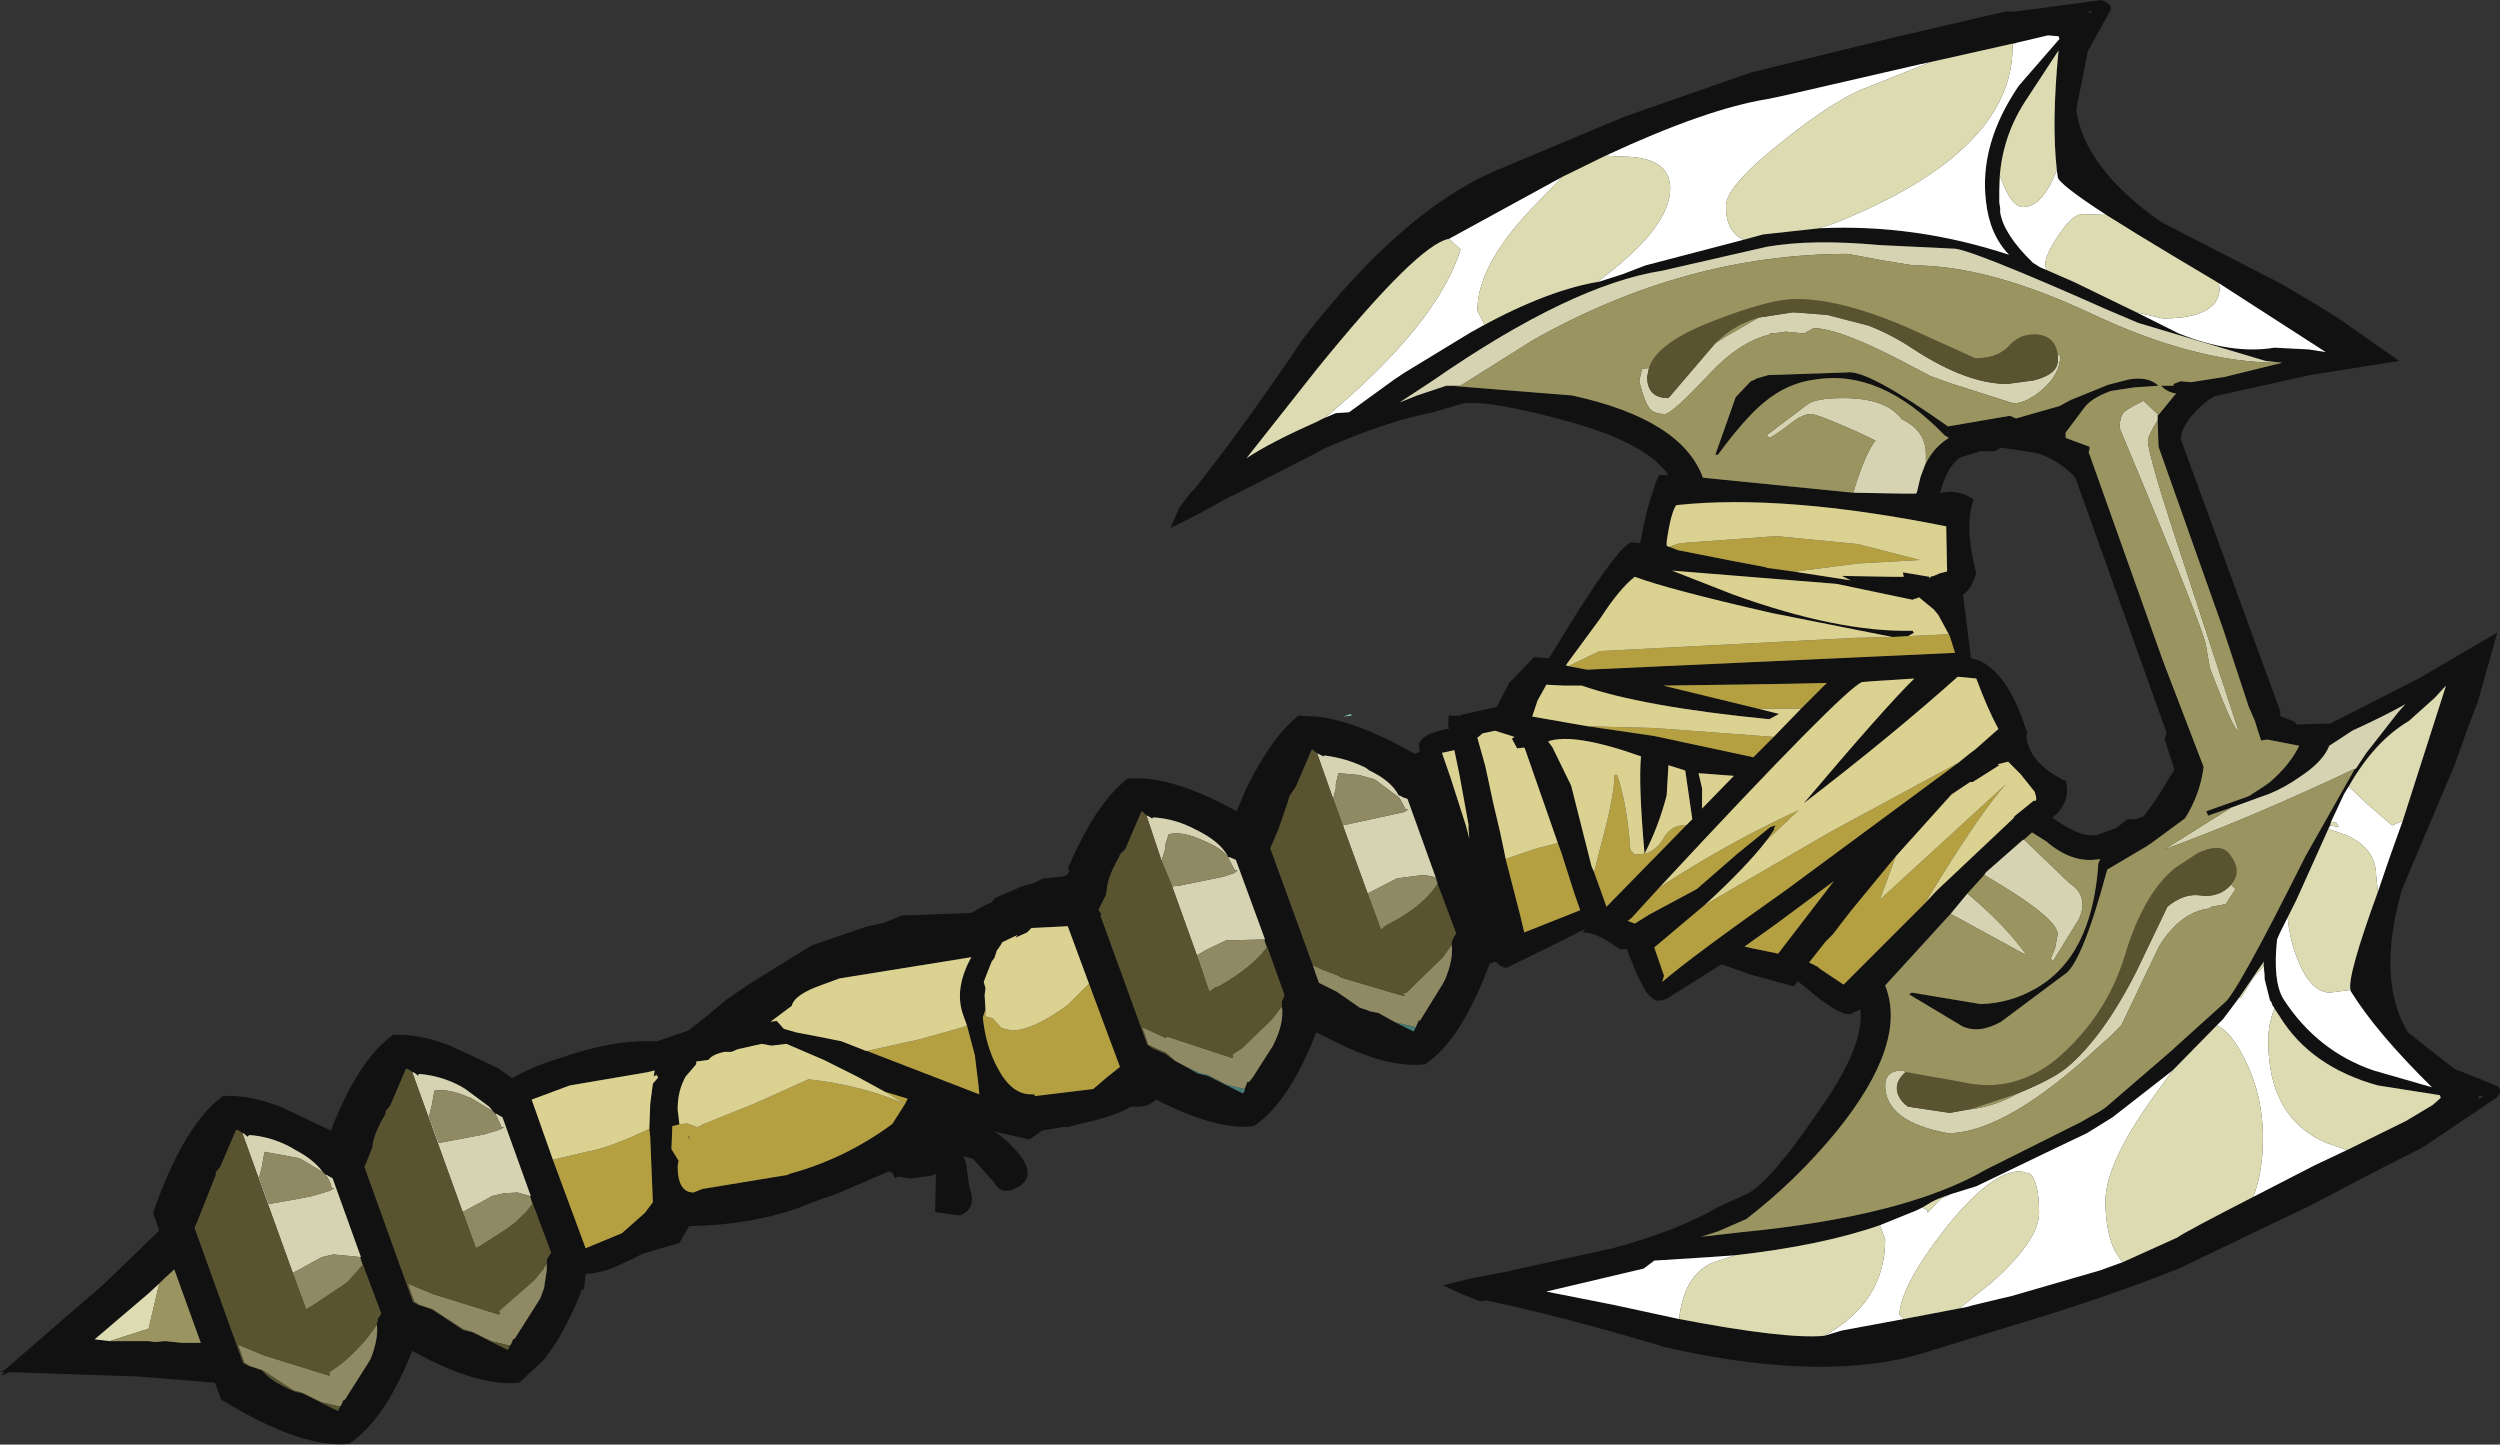 <?xml version="1.0" encoding="UTF-8" standalone="no"?>
<svg xmlns:ffdec="https://www.free-decompiler.com/flash" xmlns:xlink="http://www.w3.org/1999/xlink" ffdec:objectType="shape" height="81.65px" width="141.3px" xmlns="http://www.w3.org/2000/svg">
  <rect width="100%" height="100%" fill="#333333" stroke="none"/>
  <g transform="matrix(1.0, 0.0, 0.0, 1.0, 82.4, 50.55)">
    <path d="M-8.0 -32.35 Q-2.6 -39.05 2.6 -41.1 L9.4 -43.95 16.55 -46.45 24.5 -48.4 30.95 -49.9 31.5 -49.9 36.4 -50.55 36.75 -50.35 36.9 -50.2 36.9 -50.15 36.9 -50.0 35.6 -47.65 34.95 -44.35 Q35.4 -41.05 39.75 -38.0 L46.55 -34.5 48.15 -33.55 48.5 -33.35 49.85 -32.5 53.2 -30.15 48.15 -29.35 42.75 -28.15 42.35 -27.9 Q40.95 -26.75 40.85 -25.75 L46.5 -10.3 46.45 -10.1 47.3 -9.75 47.4 -9.6 48.85 -9.65 49.3 -9.65 54.3 -12.2 58.75 -14.8 57.65 -10.9 57.1 -9.45 56.95 -9.05 56.35 -7.35 53.35 -0.25 Q51.9 4.85 53.7 7.8 L56.3 9.85 58.8 10.85 58.9 11.0 58.9 11.25 58.7 11.5 54.6 14.25 54.15 14.5 Q52.8 15.15 48.25 17.55 L40.85 21.1 Q38.05 22.25 33.7 23.65 L26.7 25.8 Q21.0 27.7 11.75 25.6 5.9 23.85 1.6 22.95 L1.25 23.0 0.25 22.6 -0.85 22.1 0.75 21.7 2.9 21.3 3.05 21.25 8.75 20.0 Q12.45 19.0 14.75 17.65 L16.4 16.9 Q17.7 16.2 20.35 12.3 23.0 8.6 22.75 6.5 22.4 6.65 22.2 6.75 21.8 6.9 20.5 5.95 L19.2 4.9 19.1 5.05 19.0 5.2 16.6 4.55 14.9 3.95 11.8 5.9 11.5 6.0 11.2 6.0 11.1 5.95 10.85 5.75 Q10.45 5.45 9.55 3.1 L9.15 3.1 9.0 3.0 Q7.85 2.15 7.05 2.15 L7.2 1.95 5.2 2.95 2.75 4.15 Q2.45 4.15 2.15 3.8 L1.8 3.9 Q0.2 8.25 -1.85 9.6 -3.85 9.85 -6.8 8.4 L-8.0 7.8 Q-9.5 11.65 -11.4 13.0 L-11.55 13.1 Q-13.65 13.35 -17.05 11.6 -17.5 12.0 -18.05 12.0 L-18.45 12.0 -18.5 12.0 Q-18.85 12.25 -19.9 12.6 L-20.8 12.85 -20.85 12.85 -22.05 13.15 -22.35 13.15 -23.5 13.35 -24.2 13.85 -26.25 13.4 Q-25.95 13.55 -25.6 13.85 -23.25 15.95 -25.2 16.7 -25.9 16.9 -26.2 16.3 L-27.4 14.95 -27.95 14.8 -27.8 15.2 -27.6 16.6 Q-27.15 17.75 -28.15 18.15 L-29.55 17.95 -29.5 15.8 -29.75 15.9 -30.85 16.05 -31.05 16.05 -31.65 15.95 -31.8 16.05 -31.95 15.75 -32.15 15.65 -35.05 16.9 -36.2 17.3 -37.1 17.65 -37.2 17.7 Q-40.05 18.7 -43.45 18.75 L-44.0 19.7 -46.05 20.3 -46.75 20.65 -47.1 20.8 Q-48.2 21.4 -49.3 21.45 L-49.4 22.35 -49.5 22.3 Q-50.15 24.0 -50.95 25.3 L-51.65 26.3 -53.05 27.6 Q-55.4 27.85 -59.1 25.8 -59.75 27.45 -60.55 28.75 -61.55 30.3 -62.65 31.05 -65.35 31.35 -69.9 28.55 L-70.25 27.6 -74.6 27.25 -81.85 27.0 -82.3 27.2 -82.15 27.0 -82.4 27.0 -82.1 26.85 -76.5 22.0 -73.4 19.0 -73.75 18.0 Q-72.0 13.0 -69.8 11.4 -68.4 11.3 -66.55 12.0 L-63.8 13.3 -63.7 13.35 Q-62.15 9.35 -60.2 7.95 -58.8 7.85 -56.95 8.55 L-54.2 9.85 -53.45 10.4 Q-52.5 9.8 -50.75 9.25 L-50.3 9.1 Q-47.65 8.25 -45.75 8.3 L-45.25 8.3 -43.5 7.7 -42.6 7.0 -41.4 6.0 -41.35 5.95 -39.95 5.0 -36.55 2.9 -35.7 2.6 -33.35 1.8 -32.4 1.6 -31.45 1.2 -27.5 1.05 -26.7 0.6 -26.35 0.45 -26.15 0.2 -24.65 -0.45 -23.95 -0.65 -23.55 -0.85 -23.4 -0.9 -23.3 -0.9 -22.9 -0.95 -22.35 -1.0 Q-22.05 -1.1 -22.05 -1.15 L-21.95 -1.35 -22.05 -1.45 Q-20.45 -5.2 -18.65 -6.55 L-18.45 -6.55 Q-16.15 -6.7 -12.5 -4.7 L-12.0 -5.9 Q-10.55 -8.9 -9.0 -10.1 L-8.0 -10.05 Q-5.7 -9.8 -2.45 -7.95 L-2.15 -8.05 -2.2 -8.35 Q-2.2 -9.05 -0.6 -9.35 L-0.5 -9.35 -0.55 -9.55 Q-0.55 -10.3 -0.4 -10.1 L0.15 -10.1 0.2 -10.15 2.2 -10.6 2.9 -11.95 4.3 -13.4 5.15 -13.35 6.85 -16.1 Q9.15 -19.7 9.8 -19.9 L10.3 -19.85 10.65 -21.55 Q11.25 -23.65 11.4 -23.7 L11.9 -23.7 Q10.65 -25.5 6.35 -26.7 1.8 -27.95 0.3 -27.75 L-1.4 -27.25 Q-4.0 -26.75 -7.55 -25.2 L-8.0 -24.95 -12.7 -22.55 -12.85 -22.5 -14.75 -21.45 -16.25 -20.7 -15.75 -21.85 -15.15 -22.65 -14.9 -22.9 Q-12.15 -26.35 -8.75 -31.4 L-8.0 -32.35 -8.0 -29.65 -8.0 -32.35 M-0.5 -37.05 Q-2.25 -36.75 -8.0 -29.65 L-9.5 -27.75 -11.95 -24.65 Q-10.6 -25.55 -8.0 -26.7 -7.65 -26.9 -7.25 -27.05 L-6.9 -27.2 -6.15 -27.25 -3.6 -29.1 -3.0 -29.5 0.7 -31.75 Q4.75 -34.05 7.8 -34.6 L7.85 -34.6 8.05 -34.65 9.3 -35.05 10.6 -35.55 16.15 -37.0 17.25 -37.3 20.45 -37.65 Q25.85 -37.9 31.15 -36.15 30.05 -37.3 29.85 -39.15 29.45 -42.4 31.7 -45.7 L34.0 -48.35 33.95 -48.5 33.35 -48.55 31.65 -48.15 26.75 -47.05 26.05 -46.9 18.45 -45.15 17.5 -44.95 Q14.05 -44.4 8.35 -41.75 L6.0 -40.6 5.9 -40.55 -0.5 -37.05 M-8.0 -24.95 L-8.0 -26.7 -8.0 -24.95 M35.6 -49.9 L35.7 -49.8 35.9 -49.9 35.6 -49.9 M33.85 -40.95 Q33.55 -43.65 33.95 -47.7 L32.05 -44.8 Q30.6 -42.55 30.6 -39.85 L30.6 -39.1 30.65 -38.8 30.65 -38.55 Q30.85 -37.3 32.5 -35.7 L32.9 -35.45 33.25 -35.3 34.85 -34.6 38.35 -32.9 40.75 -31.7 Q43.75 -30.5 46.15 -30.9 L48.1 -30.8 49.05 -30.65 43.0 -34.55 40.4 -36.1 Q38.15 -37.45 36.65 -38.4 33.95 -40.15 33.9 -40.55 L33.85 -40.95 M-0.45 -28.75 L6.45 -28.2 Q12.65 -26.85 13.85 -23.55 L22.35 -22.7 22.45 -22.7 25.2 -22.65 25.9 -22.65 25.95 -22.75 26.15 -23.6 Q26.6 -25.1 27.75 -25.8 L27.5 -25.95 Q23.9 -29.7 20.2 -29.1 18.6 -28.9 17.3 -27.8 16.25 -26.95 14.7 -24.85 L14.55 -24.85 15.7 -28.1 16.55 -29.0 16.8 -29.1 16.85 -29.15 17.55 -29.35 22.0 -29.5 Q23.1 -29.7 27.7 -26.45 L31.2 -27.05 31.55 -26.9 34.0 -27.6 34.65 -27.95 36.75 -28.8 37.9 -29.1 Q39.0 -29.3 39.6 -28.75 L38.2 -28.65 36.9 -28.45 Q35.8 -28.05 35.4 -27.5 L34.35 -26.1 34.35 -25.8 35.7 -25.3 35.7 -25.15 35.65 -25.0 39.85 -13.2 42.15 -7.2 Q41.95 -5.65 41.1 -4.3 L39.2 -2.9 38.9 -2.7 36.7 -1.4 Q35.25 4.0 34.25 4.55 L30.7 7.2 Q29.45 7.9 28.5 7.45 L25.5 5.65 25.65 5.55 29.55 6.2 Q31.2 6.15 32.6 5.35 35.85 3.55 36.2 -1.75 L36.3 -2.0 Q34.75 -1.7 33.25 -3.0 L32.45 -3.5 32.0 -3.1 31.9 -3.05 29.85 -1.25 29.75 -1.1 28.8 -0.05 27.85 1.1 24.15 5.15 Q25.45 8.4 21.4 13.4 19.1 16.2 16.3 18.35 L14.7 19.05 13.75 19.35 15.95 19.1 Q25.3 18.2 29.85 15.55 L35.25 12.85 35.5 12.7 36.3 12.25 36.6 12.05 40.2 8.95 43.3 6.15 Q43.95 5.75 47.9 -2.15 L50.7 -7.1 50.75 -7.1 51.35 -8.0 53.15 -10.3 53.55 -10.75 Q52.5 -10.15 50.55 -9.25 L49.25 -8.4 Q48.9 -7.5 47.6 -6.65 46.75 -6.05 45.9 -5.7 L43.7 -4.9 42.4 -4.45 42.3 -4.7 44.7 -5.55 45.55 -6.1 45.9 -6.35 Q47.05 -7.35 47.55 -8.4 L45.75 -8.75 45.4 -8.7 45.2 -9.3 45.05 -9.8 44.7 -10.6 43.25 -15.0 39.6 -25.3 39.55 -26.8 39.55 -27.05 39.55 -27.1 39.6 -27.1 40.5 -28.2 40.6 -28.3 Q40.05 -28.4 39.75 -28.75 L40.45 -28.75 40.45 -28.85 40.85 -29.0 41.45 -28.95 43.35 -29.25 46.6 -30.05 45.65 -30.15 38.45 -32.3 38.1 -32.45 36.8 -33.0 Q28.7 -36.6 27.95 -36.5 L23.8 -36.7 Q20.0 -37.05 17.45 -36.6 L11.55 -35.25 Q6.4 -34.45 -1.4 -29.05 L-3.3 -27.8 -2.3 -28.2 -0.65 -28.75 -0.45 -28.75 M30.35 -25.05 L29.55 -25.05 28.4 -24.7 Q27.65 -24.2 27.25 -22.7 L27.85 -22.75 Q28.7 -22.7 29.15 -22.3 28.6 -20.8 29.3 -18.15 29.0 -17.2 28.55 -16.95 L29.0 -13.35 29.5 -13.2 Q31.1 -12.45 32.1 -9.35 L32.2 -9.15 Q32.05 -8.9 32.25 -8.4 32.65 -7.25 34.25 -6.45 L34.35 -6.45 Q34.65 -5.4 33.85 -4.55 L33.6 -4.35 Q35.1 -3.2 36.1 -3.35 L37.2 -3.75 37.85 -4.25 38.35 -4.25 38.75 -4.4 39.45 -5.35 40.5 -7.05 39.95 -8.75 40.05 -9.15 34.9 -23.55 Q34.0 -24.55 32.7 -24.95 L30.7 -25.25 30.35 -25.05 M18.95 -18.25 L22.2 -17.75 21.7 -18.0 24.5 -17.95 25.2 -17.95 25.15 -18.2 26.65 -17.95 26.65 -17.85 26.7 -17.9 26.7 -17.95 26.9 -18.0 27.25 -18.15 27.65 -18.25 27.6 -20.8 Q18.4 -22.65 12.35 -22.0 12.05 -21.65 11.8 -19.95 L11.8 -19.7 12.45 -19.45 15.5 -18.85 17.35 -18.5 17.5 -18.45 18.95 -18.25 M27.8 -14.6 L27.15 -15.8 26.9 -16.1 26.05 -16.8 26.0 -16.75 25.8 -16.7 25.7 -16.65 21.4 -17.55 12.1 -18.3 15.55 -16.95 Q21.5 -14.8 25.7 -14.9 L25.75 -14.8 25.8 -14.8 25.45 -14.6 24.6 -14.55 24.55 -14.55 17.75 -15.9 Q11.85 -17.25 10.0 -17.95 9.15 -17.3 8.05 -15.6 L6.1 -12.95 6.25 -12.9 7.3 -12.7 28.05 -13.65 28.1 -13.65 27.8 -14.6 M16.95 -10.5 L18.15 -10.2 17.6 -9.9 Q10.45 -10.6 7.0 -11.8 L6.0 -11.8 5.0 -11.85 4.5 -10.95 4.2 -10.05 7.35 -9.5 11.1 -8.95 16.7 -7.75 17.85 -8.9 19.4 -10.5 20.85 -11.95 18.55 -11.9 11.6 -11.8 16.95 -10.5 M10.55 -2.3 Q10.2 -6.25 10.35 -7.8 6.55 -9.15 5.1 -8.65 L5.35 -8.3 6.4 -6.15 7.55 -1.6 7.7 -1.25 8.4 0.7 12.9 -3.9 13.25 -4.25 12.85 -7.0 11.9 -7.3 11.8 -5.6 Q11.35 -3.85 10.55 -2.3 M5.65 -2.9 L3.8 -8.2 3.75 -8.3 3.35 -8.25 3.05 -8.8 3.2 -8.9 2.1 -9.25 1.4 -9.1 1.1 -8.85 1.55 -7.25 2.0 -5.15 2.2 -4.3 2.4 -3.45 2.6 -2.5 2.7 -2.0 3.5 1.1 3.75 2.15 6.9 0.9 6.9 0.85 6.6 0.0 5.85 -2.35 5.65 -2.9 M0.6 -3.7 L0.6 -3.95 0.1 -6.7 -0.2 -8.15 -0.9 -8.0 -0.4 -6.55 0.45 -3.9 0.65 -3.15 0.6 -3.7 M13.8 -4.85 L15.6 -6.7 13.6 -6.85 13.8 -6.0 13.8 -4.85 M11.4 -0.4 L9.8 1.35 9.6 1.5 10.0 1.65 10.8 1.15 13.5 -0.3 15.8 -2.3 17.65 -3.8 17.95 -3.9 17.85 -3.7 17.9 -3.7 17.45 -3.05 Q16.3 -1.55 13.95 0.6 L11.1 3.0 11.65 4.6 11.55 4.95 Q13.1 3.6 18.55 -0.25 L28.3 -7.45 28.85 -7.9 29.25 -8.2 30.55 -9.35 Q29.95 -10.45 29.3 -12.2 L28.25 -12.3 Q24.5 -8.95 19.55 -5.15 24.2 -10.65 25.8 -12.2 L23.45 -12.05 22.85 -12.0 Q21.85 -11.65 11.4 -0.4 M26.4 0.5 L27.05 -0.2 31.45 -4.35 31.4 -4.35 31.5 -4.45 32.55 -5.3 Q32.8 -5.2 32.6 -5.8 L31.8 -6.8 31.1 -7.5 30.5 -7.35 30.6 -7.3 29.1 -6.35 28.95 -6.35 27.9 -5.65 24.75 -2.15 22.2 0.95 21.2 2.25 20.8 2.65 19.85 3.85 20.35 4.1 20.45 4.2 21.8 5.1 26.4 0.5 M49.35 -4.1 L49.3 -3.9 49.2 -3.7 47.4 0.3 46.9 1.3 46.45 2.2 46.3 2.55 Q46.05 4.9 46.65 5.9 48.55 8.85 51.75 9.95 L55.05 10.9 Q51.9 7.8 50.45 5.45 L50.45 5.4 Q50.25 4.65 52.0 -0.15 L52.65 -2.05 53.4 -4.15 55.85 -11.8 55.2 -11.1 53.75 -9.8 Q51.8 -8.65 50.35 -6.1 L50.1 -5.7 49.35 -4.1 M-13.0 -2.15 Q-13.45 -3.0 -14.8 -3.65 -15.9 -4.25 -17.15 -4.35 L-17.2 -4.35 -17.25 -4.3 -17.25 -4.35 -17.3 -4.3 -17.55 -4.45 -17.6 -4.45 -17.65 -4.5 -17.7 -4.55 -17.85 -4.7 -17.9 -4.6 -17.9 -4.65 -18.8 -2.55 -19.1 -2.25 -19.15 -2.1 Q-19.8 -1.0 -19.85 -0.2 L-19.9 0.05 -20.15 0.55 -20.3 0.85 -20.3 0.9 -20.15 1.1 -20.2 1.2 -17.55 8.5 -17.25 8.7 -16.55 9.0 -16.0 9.4 -15.35 9.75 -14.75 10.1 -14.6 10.15 -14.15 10.25 -12.15 11.25 -12.05 11.1 -12.05 11.0 -11.9 10.6 -11.8 10.6 -11.6 10.35 -10.45 8.55 Q-9.8 7.25 -9.95 6.35 L-9.95 6.2 -9.95 6.05 -9.8 5.7 -10.8 2.9 -10.8 3.0 -10.95 2.55 -10.9 2.55 -12.55 -1.95 -12.9 -2.1 -13.0 -2.1 -13.0 -2.15 M-8.0 -8.0 L-8.25 -8.2 -9.15 -6.1 -9.45 -5.65 -9.5 -5.6 -9.65 -5.1 -10.15 -3.65 -10.45 -2.95 -10.5 -2.85 -10.6 -2.6 -8.2 4.0 -8.0 4.6 -7.85 5.0 -7.65 5.1 -7.55 5.15 -6.85 5.5 -5.55 6.4 -5.1 6.55 -5.0 6.6 -4.5 6.7 -3.5 7.25 -2.5 7.75 -2.4 7.55 -2.2 7.1 -2.15 7.15 -0.85 5.05 -0.7 4.75 Q-0.25 3.65 -0.35 2.85 L-0.35 2.7 -0.3 2.55 -0.25 2.45 -0.1 2.2 -1.15 -0.6 -1.25 -0.95 -2.85 -5.4 -3.15 -5.5 -3.2 -5.55 -3.35 -5.6 Q-3.75 -6.4 -5.0 -7.0 L-5.2 -7.15 Q-6.3 -7.7 -7.55 -7.85 L-7.6 -7.8 -7.9 -7.95 -8.0 -8.0 -8.0 -10.05 -8.0 -8.0 M-8.0 7.8 L-8.0 4.6 -8.0 7.8 M-26.7 6.5 L-26.85 6.95 Q-26.7 8.5 -26.05 9.75 -25.25 11.3 -24.15 11.3 L-23.95 11.3 -23.9 11.4 -20.6 11.0 -20.55 10.95 -19.85 10.35 -19.1 9.75 -20.85 5.05 -22.05 1.8 -24.1 1.9 -24.35 2.15 -24.9 2.4 -25.0 2.45 -24.9 2.3 -25.75 2.7 -25.8 2.8 -26.0 3.1 -26.05 3.15 -26.2 3.6 -26.35 3.8 -26.55 4.3 -26.8 4.95 -26.7 5.3 -26.75 5.7 -26.7 6.5 M-33.4 8.85 L-27.05 11.3 -27.1 10.75 -27.3 9.1 -27.75 7.4 -27.95 6.85 Q-28.5 5.35 -27.5 3.55 L-34.95 4.75 -35.9 5.1 Q-37.5 5.65 -37.65 6.3 L-38.85 7.2 -38.5 7.15 -38.1 7.6 -37.4 7.8 -36.1 8.05 -34.85 8.3 -33.45 8.85 -33.4 8.85 M-32.4 11.15 L-33.95 10.3 -35.85 9.35 -37.95 8.45 -38.8 8.55 -39.35 8.45 -40.7 8.75 -41.05 8.9 -41.45 8.9 Q-42.15 9.05 -42.35 9.35 L-43.05 9.45 -43.05 9.6 -43.65 10.3 Q-44.1 11.1 -44.1 12.15 L-44.0 13.0 -44.4 13.1 -44.45 14.4 -44.05 15.05 -44.1 15.35 Q-44.1 16.85 -43.2 16.85 L-42.7 16.65 -37.85 15.85 -37.8 15.8 Q-34.65 14.95 -32.0 13.0 L-31.95 12.95 -31.25 11.85 -31.1 11.55 -32.4 11.15 M-31.25 11.85 L-31.2 11.85 -31.25 11.85 M-45.7 13.25 L-45.65 11.85 -45.5 10.7 -45.2 10.35 -45.3 10.2 -45.45 10.3 -45.4 9.95 -45.8 10.05 -50.2 10.8 -52.35 11.6 -51.15 15.0 -49.3 20.0 -47.25 19.15 -45.95 18.0 -45.5 17.4 -45.65 13.7 -45.7 13.25 M-59.1 10.05 L-59.15 10.0 -59.4 9.85 -59.45 9.9 -59.45 9.85 -60.35 11.95 -60.6 12.25 -60.6 12.4 Q-61.3 13.55 -61.35 14.3 L-61.65 15.05 -61.8 15.4 -59.05 23.05 -58.75 23.2 -58.0 23.45 -56.25 24.6 -56.15 24.65 -55.7 24.75 -53.7 25.75 -53.6 25.55 -53.6 25.5 -53.55 25.45 -53.55 25.5 -53.4 25.15 -53.3 25.1 -52.0 23.05 -51.85 22.8 -51.65 22.25 -51.5 21.25 -51.5 20.85 -51.5 20.7 -51.45 20.55 -51.25 20.25 -52.3 17.45 -52.3 17.5 -52.45 17.05 -52.4 17.05 -54.0 12.6 -54.35 12.4 -54.4 12.4 -54.55 12.25 -54.75 12.0 -56.1 11.0 -56.35 10.85 Q-57.45 10.25 -58.7 10.15 L-58.75 10.2 -58.75 10.15 -58.8 10.25 Q-58.85 10.15 -59.05 10.05 L-59.1 10.05 M-43.45 13.8 L-43.45 13.85 -43.5 13.65 -43.45 13.7 -43.45 13.8 M-76.2 25.25 L-74.0 25.25 -73.65 25.3 -73.05 25.25 -72.1 25.35 -71.05 25.35 -72.55 21.2 -73.15 21.75 -73.4 22.0 -74.0 22.55 -77.05 25.15 -76.2 25.25 M-68.7 13.5 L-68.75 13.45 -69.0 13.3 -69.05 13.35 -69.05 13.3 -69.95 15.4 -70.2 15.7 -70.2 15.85 -70.95 17.75 -71.25 18.5 -71.4 18.85 -68.65 26.5 -68.35 26.65 -67.6 26.9 Q-67.05 27.55 -65.85 28.05 L-65.75 28.1 -65.3 28.2 -63.3 29.2 -63.2 29.0 -63.2 28.95 -63.15 28.9 -63.15 28.95 -63.0 28.6 -62.9 28.55 -61.6 26.5 -61.45 26.25 Q-61.0 25.1 -61.1 24.3 L-61.1 24.15 -61.05 24.15 -61.05 24.0 -60.85 23.7 -61.9 20.9 -61.9 20.95 -62.05 20.5 -62.0 20.5 -63.6 16.05 -63.95 15.85 -64.0 15.85 -64.05 15.8 -64.15 15.7 Q-64.65 15.0 -65.7 14.45 L-65.95 14.3 Q-67.05 13.7 -68.3 13.6 L-68.35 13.65 -68.35 13.6 -68.4 13.7 -68.65 13.5 -68.7 13.5 M50.25 14.45 L53.6 12.8 55.1 11.9 55.55 11.5 55.5 11.35 52.0 10.8 Q48.2 9.75 46.45 6.9 L46.15 6.45 46.1 6.35 46.05 6.3 46.0 6.15 45.95 6.05 45.9 6.0 45.6 4.8 Q45.5 4.3 45.55 3.8 L44.15 5.85 43.25 7.05 42.9 7.4 40.4 9.95 37.0 12.6 35.55 13.5 33.45 14.5 29.3 16.5 28.0 16.9 27.85 16.95 Q27.1 17.2 26.75 17.4 L26.25 17.7 25.95 17.85 23.85 18.7 Q20.55 19.85 15.65 20.4 L14.95 20.45 14.25 20.5 11.1 20.7 10.5 21.15 5.0 22.45 8.8 23.2 12.5 24.0 Q18.5 25.15 20.7 24.95 L21.7 24.65 25.2 24.0 28.35 23.4 28.85 23.3 29.0 23.25 30.65 22.85 31.3 22.7 36.3 21.25 37.4 20.85 37.55 20.8 40.65 19.4 Q41.05 19.1 44.95 17.1 L48.45 15.3 50.25 14.45 M57.7 11.6 L57.95 11.4 57.7 11.4 57.7 11.6 M16.65 3.05 L18.1 3.35 21.25 -0.75 17.95 1.7 16.2 2.95 16.65 3.05" fill="#111111" fill-rule="evenodd" stroke="none"/>
    <path d="M-0.5 -37.05 L5.9 -40.55 4.6 -39.2 Q1.1 -35.7 1.1 -33.0 L1.5 -32.2 0.7 -31.75 -3.0 -29.5 -3.6 -29.1 -6.15 -27.25 -6.9 -27.2 -7.25 -27.05 -7.5 -26.95 Q-1.15 -32.25 0.15 -36.45 L-0.5 -37.05 M8.35 -41.75 Q14.05 -44.4 17.5 -44.95 L18.45 -45.15 26.05 -46.9 26.75 -47.05 23.1 -45.6 Q21.35 -44.95 18.4 -42.6 15.15 -40.05 15.15 -38.9 15.15 -37.45 16.15 -37.0 L10.6 -35.55 9.3 -35.05 8.05 -34.65 7.85 -34.6 Q12.0 -37.65 12.0 -39.9 12.0 -41.7 9.25 -41.7 L8.35 -41.75 M31.65 -48.15 L33.35 -48.55 33.95 -48.5 34.0 -48.35 31.7 -45.7 Q29.45 -42.4 29.85 -39.15 30.05 -37.3 31.15 -36.15 25.85 -37.9 20.45 -37.65 L21.45 -38.0 Q31.35 -42.0 31.35 -47.9 L31.35 -48.05 31.65 -48.15 M30.6 -39.85 L30.65 -40.6 Q31.25 -38.85 31.95 -38.85 33.05 -38.85 33.85 -40.95 L33.9 -40.55 Q33.95 -40.15 36.65 -38.4 L35.3 -38.45 Q34.75 -38.45 33.95 -37.25 33.2 -36.15 33.2 -35.6 L33.25 -35.3 32.9 -35.45 32.5 -35.7 Q30.85 -37.3 30.65 -38.55 L30.65 -38.8 30.6 -39.1 30.6 -39.85 M43.0 -34.55 L49.05 -30.65 48.1 -30.8 46.15 -30.9 Q43.75 -30.5 40.75 -31.7 L38.35 -32.9 39.85 -32.55 Q42.1 -32.55 42.8 -33.45 43.15 -33.95 43.0 -34.55 M49.3 -3.9 L49.8 -3.8 49.65 -4.05 49.35 -4.1 50.1 -5.7 50.35 -6.1 51.35 -5.15 52.8 -3.9 53.4 -4.15 52.65 -2.05 52.0 -0.15 51.9 -1.05 Q51.9 -2.6 50.2 -3.35 L49.2 -3.7 49.3 -3.9 M50.45 5.4 L50.45 5.45 Q51.9 7.8 55.05 10.9 L51.75 9.95 Q48.55 8.85 46.65 5.9 46.05 4.9 46.3 2.55 L46.45 2.2 46.9 1.3 Q47.0 2.5 47.45 3.65 48.2 5.55 49.3 5.55 L50.45 5.4 M50.25 14.45 L48.45 15.3 44.95 17.1 Q45.5 15.7 45.5 13.8 45.5 11.2 44.35 9.1 43.7 7.8 42.9 7.4 L43.25 7.05 44.15 5.85 44.25 5.85 45.0 4.65 45.55 4.05 45.6 4.8 45.9 6.0 45.95 6.05 46.0 6.15 46.05 6.3 46.1 6.35 46.15 6.45 Q45.8 7.35 45.8 8.25 45.8 12.65 49.1 14.05 L50.25 14.45 M37.55 20.8 L37.4 20.85 36.3 21.25 31.3 22.7 30.65 22.85 29.0 23.25 28.85 23.3 28.35 23.4 30.15 21.95 Q32.85 19.55 32.85 18.0 32.85 16.3 32.35 15.8 L31.8 15.65 Q30.1 15.65 27.5 18.95 25.05 22.1 24.95 23.75 L25.2 24.0 21.7 24.65 20.7 24.95 Q24.15 23.05 24.15 19.5 L23.85 18.7 25.95 17.85 26.25 17.7 26.55 17.85 26.55 18.0 27.3 17.2 27.85 16.95 28.0 16.9 29.3 16.5 33.45 14.5 35.55 13.5 37.0 12.6 40.4 9.95 39.75 10.85 Q36.6 15.05 36.6 17.35 36.6 18.95 37.1 20.1 L37.55 20.8 M12.5 24.0 L8.8 23.2 5.0 22.45 10.5 21.15 11.1 20.7 14.25 20.5 14.95 20.45 15.65 20.4 14.45 20.8 Q12.8 21.45 12.5 24.0" fill="#ffffff" fill-rule="evenodd" stroke="none"/>
    <path d="M20.9 -32.75 L21.05 -32.7 23.2 -32.15 Q24.5 -31.65 25.7 -30.85 28.75 -28.85 31.05 -28.85 L32.55 -29.05 Q33.9 -29.4 33.9 -30.15 L33.9 -30.5 34.05 -30.45 Q34.05 -29.4 33.0 -28.5 32.1 -27.75 31.4 -27.75 L27.65 -28.95 26.7 -29.3 25.75 -29.8 Q21.65 -32.0 20.1 -32.0 L19.65 -31.75 19.6 -31.7 18.6 -31.8 18.5 -31.8 18.2 -31.75 17.65 -31.7 17.65 -31.65 Q15.95 -31.25 14.25 -29.45 12.1 -27.15 11.7 -27.15 11.1 -27.15 10.85 -27.45 10.55 -27.8 10.25 -29.0 L10.4 -29.7 10.8 -29.75 10.7 -29.25 Q10.7 -28.05 11.9 -28.05 L13.95 -30.45 14.55 -31.15 15.1 -31.5 17.0 -32.6 18.95 -32.9 20.9 -32.75 M45.65 -30.15 L46.5 -30.05 46.35 -30.05 Q41.7 -30.05 35.85 -32.8 30.0 -35.55 25.75 -35.55 L23.9 -35.85 22.05 -36.2 Q12.85 -36.2 4.2 -31.3 L0.15 -28.75 -0.45 -28.75 -0.65 -28.75 -2.3 -28.2 -3.3 -27.8 -1.4 -29.05 Q6.4 -34.45 11.55 -35.25 L17.45 -36.6 Q20.0 -37.05 23.8 -36.7 L27.95 -36.5 Q28.7 -36.6 36.8 -33.0 L38.1 -32.45 38.45 -32.3 45.65 -30.15 M22.35 -22.7 L22.45 -23.05 Q23.05 -24.95 23.6 -25.65 L22.55 -26.15 Q20.3 -27.15 19.95 -27.15 19.5 -27.15 18.85 -26.65 17.95 -25.95 17.6 -25.8 L17.45 -25.95 19.7 -27.65 Q20.15 -28.05 21.8 -28.05 24.2 -28.05 25.1 -26.85 26.45 -26.2 26.45 -24.9 L26.45 -24.4 26.15 -23.6 25.95 -22.75 25.9 -22.65 25.2 -22.65 22.45 -22.7 22.35 -22.7 M32.0 -3.1 L34.55 -0.65 Q35.7 0.1 35.1 1.4 L33.65 3.75 33.5 3.65 33.75 3.05 33.9 2.25 Q33.9 1.35 30.0 -0.95 L29.75 -1.1 29.85 -1.25 31.9 -3.05 32.0 -3.1 M28.8 -0.05 Q31.0 1.8 32.15 3.45 L27.85 1.1 28.8 -0.05 M50.7 -7.1 Q44.65 -4.25 39.95 -2.55 L43.7 -4.9 45.9 -5.7 Q46.75 -6.05 47.6 -6.65 48.9 -7.5 49.25 -8.4 L50.55 -9.25 Q52.5 -10.15 53.55 -10.75 L53.15 -10.3 51.35 -8.0 50.75 -7.1 50.7 -7.1 M44.7 -5.55 L45.9 -6.35 45.55 -6.1 44.7 -5.55 M39.55 -26.8 Q39.0 -25.9 39.0 -25.65 39.0 -24.8 41.1 -18.5 L44.1 -9.3 Q43.9 -9.1 42.5 -12.8 L42.3 -13.95 Q42.3 -14.65 37.4 -26.35 37.4 -27.05 37.7 -27.3 37.95 -27.5 38.75 -27.9 L39.6 -27.1 39.55 -27.1 39.55 -27.05 39.55 -26.8 M25.35 10.05 L25.3 10.05 Q24.4 10.85 25.15 11.75 L25.25 11.85 25.45 12.0 27.8 12.35 28.9 12.15 28.95 12.15 Q30.3 12.0 31.65 11.25 33.6 10.45 34.4 9.8 36.45 8.1 38.35 4.35 L40.1 0.7 Q41.0 -0.05 41.9 0.05 42.85 0.2 43.5 -0.35 L43.7 -0.55 43.95 -0.3 43.4 0.55 42.6 0.7 42.45 0.8 Q40.85 1.0 39.65 2.9 L37.5 7.4 36.8 8.1 36.45 8.4 Q31.0 13.5 27.7 13.5 24.15 12.85 24.15 10.8 24.15 9.95 25.15 9.95 L25.35 10.05 M-17.25 -4.3 L-17.2 -4.35 -17.15 -4.35 Q-15.9 -4.25 -14.8 -3.65 -13.45 -3.0 -13.0 -2.15 -13.45 -2.65 -14.3 -3.0 -15.55 -3.6 -16.35 -3.4 L-16.55 -2.75 -16.55 -2.55 -16.75 -1.9 -17.6 -4.45 -17.55 -4.45 -17.3 -4.3 -17.25 -4.3 M-13.0 -2.1 L-12.9 -2.1 -12.55 -1.95 -10.9 2.55 -10.95 2.55 -13.1 2.6 -14.25 3.15 -14.75 3.45 -16.15 -0.45 -15.7 -0.5 -13.25 -1.0 -12.65 -1.2 -12.45 -1.35 -12.6 -1.35 -13.0 -2.1 M-7.9 -7.95 L-7.6 -7.8 -7.55 -7.85 Q-6.3 -7.7 -5.2 -7.15 L-5.0 -7.0 Q-3.75 -6.4 -3.35 -5.6 L-3.2 -5.55 -3.15 -5.5 -2.85 -5.4 -1.25 -0.95 -1.4 -1.0 -1.95 -1.1 -3.45 -0.9 -5.1 -0.05 -6.5 -3.9 -3.05 -4.65 -2.8 -4.8 -2.95 -4.8 -3.3 -5.45 -4.7 -6.5 -5.6 -6.75 -6.75 -6.85 -6.9 -6.25 -6.9 -6.0 -7.05 -5.4 -7.95 -7.95 -7.9 -7.95 M-56.25 17.95 L-59.1 10.05 -59.05 10.05 Q-58.85 10.15 -58.8 10.25 L-58.75 10.2 -58.7 10.15 Q-57.45 10.25 -56.35 10.85 L-56.1 11.0 -54.75 12.0 -54.55 12.25 -54.8 12.1 -55.8 11.5 -55.95 11.45 Q-57.1 10.95 -57.85 11.1 L-58.0 11.95 -58.15 12.55 -57.6 14.05 -55.2 13.6 -55.15 13.6 -54.15 13.3 -53.9 13.15 -54.05 13.15 -54.4 12.4 -54.35 12.4 -54.0 12.6 -52.4 17.05 -52.45 17.05 -53.15 16.85 -53.95 16.9 -54.6 17.05 -54.85 17.2 -56.25 17.95 M-68.7 13.5 L-68.65 13.5 -68.4 13.7 -68.35 13.65 -68.3 13.6 Q-67.05 13.7 -65.95 14.3 L-65.7 14.45 Q-64.65 15.0 -64.15 15.7 L-65.4 14.95 -65.55 14.9 -67.45 14.55 -67.6 15.4 -67.75 16.0 -67.2 17.5 -65.5 17.2 -64.75 17.05 -63.75 16.75 -63.5 16.6 -63.65 16.6 Q-63.75 16.15 -64.0 15.85 L-63.95 15.85 -63.6 16.05 -62.0 20.5 -62.05 20.5 -63.55 20.35 -64.2 20.5 -64.3 20.55 -65.85 21.4 -68.7 13.5" fill="#d5d3b1" fill-rule="evenodd" stroke="none"/>
    <path d="M-16.75 -1.9 L-16.55 -2.55 -16.55 -2.75 -16.35 -3.4 Q-15.55 -3.6 -14.3 -3.0 -13.45 -2.65 -13.0 -2.15 L-13.0 -2.1 -12.6 -1.35 -12.45 -1.35 -12.65 -1.2 -13.25 -1.0 -15.7 -0.5 -16.15 -0.45 -16.75 -1.9 M-10.95 2.55 L-10.8 3.0 Q-11.6 4.1 -13.5 5.2 L-13.7 5.25 -14.05 5.5 -14.75 3.45 -14.25 3.15 -13.1 2.6 -10.95 2.55 M-9.95 6.35 Q-9.8 7.25 -10.45 8.55 L-11.6 10.35 -11.8 10.6 -11.9 10.6 -12.05 11.0 -12.05 10.95 -12.1 11.0 -13.1 10.75 -14.15 10.2 -14.6 10.1 -14.7 10.05 -15.35 9.75 -16.0 9.4 -16.5 8.95 -17.2 8.65 -17.5 8.5 -17.85 7.5 -16.55 8.1 -16.4 8.05 -12.75 9.25 -12.7 9.2 -12.75 9.05 -12.2 8.7 -10.5 7.05 -10.0 6.4 -9.95 6.35 M-7.05 -5.4 L-6.9 -6.0 -6.9 -6.25 -6.75 -6.85 -5.6 -6.75 -4.7 -6.5 -3.3 -5.45 -2.95 -4.8 -2.8 -4.8 -3.05 -4.65 -6.5 -3.9 -7.05 -5.4 M-5.1 -0.05 L-3.45 -0.9 -1.95 -1.1 -1.4 -1.0 -1.25 -0.95 -1.15 -0.6 Q-1.95 0.7 -4.05 1.75 L-4.35 2.0 -5.1 -0.05 M-0.35 2.85 Q-0.25 3.65 -0.7 4.75 L-0.85 5.05 -2.15 7.15 -2.2 7.1 -2.4 7.55 -2.4 7.5 -3.5 7.25 -4.5 6.7 -5.0 6.6 -5.1 6.55 -5.55 6.4 -6.85 5.5 -7.55 5.15 -7.65 5.1 -7.85 5.0 -8.0 4.6 -8.0 4.1 -7.85 4.15 -7.8 4.2 -6.75 4.6 -6.6 4.7 -3.4 5.65 -3.0 5.75 -3.1 5.6 -2.9 5.55 -0.85 3.55 -0.35 2.85 M-8.0 4.1 L-8.0 4.6 -8.2 4.0 -8.0 4.1 M-53.6 25.5 L-54.65 25.25 -55.65 24.75 -56.15 24.6 -56.2 24.6 -57.95 23.45 -58.7 23.2 -59.0 23.0 -59.35 22.0 -57.9 22.6 -54.2 23.75 -54.15 23.7 -54.2 23.55 -52.2 21.8 -52.0 21.55 -51.7 21.2 -51.65 21.1 -51.55 20.95 -51.5 20.85 -51.5 21.25 -51.65 22.25 -51.85 22.8 -52.0 23.05 -53.3 25.1 -53.4 25.15 -53.55 25.5 -53.55 25.45 -53.6 25.5 M-52.3 17.5 L-52.7 18.0 -53.35 18.6 -53.75 18.9 -55.15 19.8 -55.5 20.0 -56.25 17.95 -54.85 17.2 -54.6 17.05 -53.95 16.9 -53.15 16.85 -52.45 17.05 -52.3 17.5 M-54.55 12.25 L-54.4 12.4 -54.05 13.15 -53.9 13.15 -54.15 13.3 -55.15 13.6 -55.2 13.6 -57.6 14.05 -58.15 12.55 -58.0 11.95 -57.85 11.1 Q-57.1 10.95 -55.95 11.45 L-55.8 11.5 -54.8 12.1 -54.55 12.25 M-64.15 15.7 L-64.05 15.8 -64.0 15.85 Q-63.75 16.15 -63.65 16.6 L-63.5 16.6 -63.75 16.75 -64.75 17.05 -65.5 17.2 -67.2 17.5 -67.75 16.0 -67.6 15.4 -67.45 14.55 -65.55 14.9 -65.4 14.95 -64.15 15.7 M-62.05 20.5 L-61.9 20.95 -62.75 21.9 -62.95 22.05 -64.75 23.25 -65.1 23.45 -65.85 21.4 -64.3 20.55 -64.2 20.5 -63.55 20.35 -62.05 20.5 M-61.1 24.3 Q-61.0 25.1 -61.45 26.25 L-61.6 26.5 -62.9 28.55 -63.0 28.6 -63.15 28.95 -63.15 28.9 -63.2 28.95 -64.25 28.7 -65.25 28.2 -65.75 28.05 -65.8 28.05 -67.55 26.9 -68.3 26.65 -68.6 26.45 -68.95 25.45 -67.5 26.05 -63.8 27.2 -63.75 27.15 -63.8 27.0 Q-62.85 26.45 -61.8 25.25 L-61.6 25.0 -61.15 24.4 -61.1 24.3" fill="#8f8a64" fill-rule="evenodd" stroke="none"/>
    <path d="M23.2 -32.15 L20.9 -32.75 18.95 -32.9 17.0 -32.6 Q15.6 -32.2 14.55 -31.15 L13.95 -30.45 11.9 -28.05 Q10.7 -28.05 10.7 -29.25 L10.8 -29.75 Q11.25 -31.2 14.55 -32.45 17.65 -33.65 19.1 -33.65 21.75 -33.65 25.6 -31.95 L29.25 -30.3 Q30.45 -30.3 31.1 -30.95 31.7 -31.65 32.55 -31.65 33.75 -31.65 33.9 -30.5 L33.9 -30.15 Q33.9 -29.4 32.55 -29.05 L31.05 -28.85 Q28.75 -28.85 25.7 -30.85 24.5 -31.65 23.2 -32.15 M25.35 10.05 L28.45 10.6 Q31.4 11.3 33.85 9.3 36.65 6.9 37.7 3.45 38.75 -0.05 40.55 -1.5 L41.85 -2.35 Q43.05 -2.9 43.55 -2.35 44.4 -1.35 43.7 -0.55 L43.5 -0.35 Q42.85 0.2 41.9 0.05 41.0 -0.05 40.1 0.7 L38.35 4.35 Q36.45 8.1 34.4 9.8 33.6 10.45 31.65 11.25 L30.15 11.75 28.95 12.15 28.9 12.15 27.8 12.35 25.45 12.0 25.25 11.85 25.15 11.75 Q24.4 10.85 25.3 10.05 L25.35 10.05 M-17.6 -4.45 L-16.75 -1.9 -16.15 -0.45 -14.75 3.45 -14.05 5.5 -13.7 5.25 -13.5 5.2 Q-11.6 4.1 -10.8 3.0 L-10.8 2.9 -9.8 5.7 -9.95 6.05 -9.95 6.2 -9.95 6.35 -10.0 6.4 -10.5 7.05 -12.2 8.7 -12.75 9.05 -12.7 9.2 -12.75 9.25 -16.4 8.05 -16.55 8.1 -17.85 7.5 -17.5 8.5 -17.2 8.65 -16.5 8.95 -16.0 9.4 -16.55 9.0 -17.25 8.7 -17.55 8.5 -20.2 1.2 -20.15 1.1 -20.3 0.9 -20.3 0.85 -20.15 0.55 -19.9 0.05 -19.85 -0.2 Q-19.8 -1.0 -19.15 -2.1 L-19.1 -2.25 -18.8 -2.55 -17.9 -4.65 -17.9 -4.6 -17.85 -4.7 -17.7 -4.55 -17.65 -4.5 -17.6 -4.45 M-8.2 4.0 L-10.6 -2.6 -10.5 -2.85 -10.45 -2.95 -10.15 -3.65 -9.65 -5.1 -9.5 -5.6 -9.45 -5.65 -9.15 -6.1 -8.25 -8.2 -8.0 -8.0 -7.95 -7.95 -7.05 -5.4 -6.5 -3.9 -5.1 -0.05 -4.35 2.0 -4.05 1.75 Q-1.95 0.7 -1.15 -0.6 L-0.1 2.2 -0.25 2.45 -0.3 2.55 -0.35 2.7 -0.35 2.85 -0.85 3.55 -2.9 5.55 -3.1 5.6 -3.0 5.75 -3.4 5.65 -6.6 4.7 -6.75 4.6 -7.8 4.2 -7.85 4.15 -8.0 4.1 -8.2 4.0 M-53.6 25.5 L-53.6 25.55 -53.7 25.75 -55.7 24.75 -56.15 24.65 -56.25 24.6 -58.0 23.45 -58.75 23.2 -59.05 23.05 -61.8 15.4 -61.65 15.05 -61.35 14.3 Q-61.3 13.55 -60.6 12.4 L-60.6 12.25 -60.35 11.95 -59.45 9.85 -59.45 9.9 -59.4 9.85 -59.15 10.0 -59.1 10.05 -56.25 17.95 -55.5 20.0 -55.15 19.8 -53.75 18.9 -53.35 18.6 -52.7 18.0 -52.3 17.5 -52.3 17.45 -51.25 20.25 -51.45 20.55 -51.5 20.7 -51.5 20.85 -51.55 20.95 -51.65 21.1 -51.7 21.2 -52.0 21.55 -52.2 21.8 -54.2 23.55 -54.15 23.7 -54.2 23.75 -57.9 22.6 -59.35 22.0 -59.0 23.0 -58.7 23.2 -57.95 23.45 -56.2 24.6 -56.15 24.6 -55.65 24.75 -54.65 25.25 -53.6 25.5 M-63.2 28.95 L-63.2 29.0 -63.3 29.2 -65.3 28.2 -65.75 28.1 -65.85 28.05 Q-67.05 27.55 -67.6 26.9 L-68.35 26.65 -68.65 26.5 -71.4 18.85 -71.25 18.5 -70.95 17.75 -70.2 15.85 -70.2 15.7 -69.95 15.4 -69.05 13.3 -69.05 13.35 -69.0 13.3 -68.75 13.45 -68.7 13.5 -65.85 21.4 -65.1 23.45 -64.75 23.25 -62.95 22.05 -62.75 21.9 -61.9 20.95 -61.9 20.9 -60.85 23.7 -61.05 24.0 -61.05 24.15 -61.1 24.15 -61.1 24.3 -61.15 24.4 -61.6 25.0 -61.8 25.25 Q-62.85 26.45 -63.8 27.0 L-63.75 27.15 -63.8 27.2 -67.5 26.05 -68.95 25.45 -68.6 26.45 -68.3 26.65 -67.55 26.9 -65.8 28.05 -65.75 28.05 -65.25 28.2 -64.25 28.7 -63.2 28.95 M-8.0 4.1 L-8.0 -8.0 -8.0 4.1" fill="#59542f" fill-rule="evenodd" stroke="none"/>
    <path d="M-8.0 -29.65 Q-2.25 -36.75 -0.5 -37.05 L0.15 -36.45 Q-1.15 -32.25 -7.5 -26.95 L-7.25 -27.05 Q-7.65 -26.9 -8.0 -26.7 -10.6 -25.55 -11.95 -24.65 L-9.5 -27.75 -8.0 -29.65 -8.0 -26.7 -8.0 -29.65 M5.9 -40.55 L6.0 -40.6 8.35 -41.75 9.25 -41.7 Q12.0 -41.7 12.0 -39.9 12.0 -37.65 7.85 -34.6 L7.8 -34.6 Q4.75 -34.05 0.7 -31.75 L1.5 -32.2 1.1 -33.0 Q1.1 -35.7 4.6 -39.2 L5.9 -40.55 M26.75 -47.05 L31.65 -48.15 31.35 -48.05 31.35 -47.9 Q31.35 -42.0 21.45 -38.0 L20.45 -37.65 17.25 -37.3 16.15 -37.0 Q15.15 -37.45 15.15 -38.9 15.15 -40.05 18.4 -42.6 21.35 -44.95 23.1 -45.6 L26.75 -47.05 M30.6 -39.85 Q30.6 -42.55 32.05 -44.8 L33.95 -47.7 Q33.55 -43.65 33.85 -40.95 33.05 -38.85 31.95 -38.85 31.25 -38.85 30.65 -40.6 L30.6 -39.85 M36.65 -38.4 Q38.15 -37.45 40.4 -36.1 L43.0 -34.55 Q43.15 -33.95 42.8 -33.45 42.1 -32.55 39.85 -32.55 L38.35 -32.9 34.85 -34.6 33.25 -35.3 33.2 -35.6 Q33.2 -36.15 33.95 -37.25 34.75 -38.45 35.3 -38.45 L36.65 -38.4 M49.3 -3.9 L49.35 -4.1 49.65 -4.05 49.8 -3.8 49.3 -3.9 M50.35 -6.1 Q51.8 -8.65 53.75 -9.8 L55.2 -11.1 55.85 -11.8 53.4 -4.15 52.8 -3.9 51.35 -5.15 50.35 -6.1 M52.0 -0.15 Q50.25 4.65 50.45 5.4 L49.3 5.55 Q48.2 5.55 47.45 3.65 47.0 2.5 46.9 1.3 L47.4 0.3 49.2 -3.7 50.2 -3.35 Q51.9 -2.6 51.9 -1.05 L52.0 -0.15 M-73.4 22.0 L-74.0 24.55 -76.2 25.25 -77.05 25.15 -74.0 22.55 -73.4 22.0 M46.15 6.45 L46.45 6.9 Q48.2 9.75 52.0 10.8 L55.5 11.35 55.55 11.5 55.1 11.9 53.6 12.8 50.25 14.45 49.1 14.05 Q45.8 12.65 45.8 8.25 45.8 7.35 46.15 6.45 M44.95 17.1 Q41.05 19.1 40.65 19.4 L37.55 20.8 37.1 20.1 Q36.6 18.95 36.6 17.35 36.6 15.05 39.75 10.85 L40.4 9.95 42.9 7.4 Q43.7 7.8 44.35 9.1 45.5 11.2 45.5 13.8 45.5 15.7 44.95 17.1 M28.35 23.4 L25.2 24.0 24.95 23.75 Q25.05 22.1 27.5 18.95 30.1 15.65 31.8 15.65 L32.35 15.8 Q32.85 16.3 32.85 18.0 32.85 19.55 30.15 21.95 L28.35 23.4 M20.7 24.95 Q18.5 25.15 12.5 24.0 12.8 21.45 14.45 20.8 L15.65 20.4 Q20.55 19.85 23.85 18.7 L24.15 19.5 Q24.15 23.05 20.7 24.95 M26.25 17.7 L26.75 17.4 Q27.1 17.2 27.85 16.95 L27.3 17.2 26.55 18.0 26.55 17.85 26.25 17.7 M44.15 5.85 L45.55 3.8 Q45.5 4.3 45.6 4.8 L45.55 4.05 45.0 4.65 44.25 5.85 44.15 5.85" fill="#dddbb1" fill-rule="evenodd" stroke="none"/>
    <path d="M20.9 -32.75 L23.2 -32.15 21.05 -32.7 20.9 -32.75 M33.9 -30.5 Q33.75 -31.65 32.55 -31.65 31.7 -31.65 31.1 -30.95 30.45 -30.3 29.25 -30.3 L25.6 -31.95 Q21.75 -33.65 19.1 -33.65 17.65 -33.65 14.55 -32.45 11.25 -31.2 10.8 -29.75 L10.4 -29.7 10.25 -29.0 Q10.55 -27.8 10.85 -27.45 11.1 -27.15 11.7 -27.15 12.1 -27.15 14.25 -29.45 15.95 -31.25 17.65 -31.65 L17.65 -31.7 18.2 -31.75 18.5 -31.8 18.6 -31.8 19.6 -31.7 19.65 -31.75 20.1 -32.0 Q21.65 -32.0 25.75 -29.8 L26.7 -29.3 27.65 -28.95 31.4 -27.75 Q32.1 -27.75 33.0 -28.5 34.05 -29.4 34.05 -30.45 L33.9 -30.5 M14.55 -31.15 Q15.6 -32.2 17.0 -32.6 L15.1 -31.5 14.55 -31.15 M-0.45 -28.75 L0.15 -28.75 4.2 -31.3 Q12.85 -36.2 22.05 -36.2 L23.9 -35.85 25.75 -35.55 Q30.0 -35.55 35.85 -32.8 41.7 -30.05 46.35 -30.05 L46.5 -30.05 45.65 -30.15 46.6 -30.05 43.35 -29.25 41.45 -28.95 40.85 -29.0 40.45 -28.85 40.45 -28.75 39.75 -28.75 Q40.05 -28.4 40.6 -28.3 L40.5 -28.2 39.6 -27.1 38.75 -27.9 Q37.95 -27.5 37.7 -27.3 37.4 -27.05 37.4 -26.35 42.3 -14.65 42.3 -13.95 L42.5 -12.8 Q43.9 -9.1 44.1 -9.3 L41.1 -18.5 Q39.0 -24.8 39.0 -25.65 39.0 -25.9 39.55 -26.8 L39.6 -25.3 43.25 -15.0 44.7 -10.6 45.05 -9.8 45.2 -9.3 45.4 -8.7 45.75 -8.75 47.55 -8.4 Q47.05 -7.35 45.9 -6.35 L44.7 -5.55 42.3 -4.7 42.4 -4.45 43.7 -4.9 39.95 -2.55 Q44.65 -4.25 50.7 -7.1 L47.9 -2.15 Q43.95 5.75 43.3 6.15 L40.2 8.95 36.6 12.05 36.3 12.25 35.5 12.7 35.25 12.85 29.85 15.55 Q25.3 18.2 15.95 19.1 L13.75 19.35 14.7 19.05 16.3 18.35 Q19.1 16.2 21.4 13.4 25.45 8.4 24.15 5.15 L27.85 1.1 32.15 3.45 Q31.0 1.8 28.8 -0.05 L29.75 -1.1 30.0 -0.95 Q33.9 1.35 33.9 2.25 L33.75 3.05 33.5 3.65 33.65 3.75 35.1 1.4 Q35.7 0.1 34.55 -0.65 L32.0 -3.1 32.45 -3.5 33.25 -3.0 Q34.75 -1.7 36.3 -2.0 L36.2 -1.75 Q35.85 3.55 32.6 5.35 31.2 6.15 29.55 6.2 L25.65 5.55 25.5 5.65 28.5 7.45 Q29.45 7.9 30.7 7.2 L34.25 4.55 Q35.25 4.0 36.7 -1.4 L38.9 -2.7 39.2 -2.9 41.1 -4.3 Q41.95 -5.65 42.15 -7.2 L39.85 -13.2 35.65 -25.0 35.7 -25.15 35.7 -25.3 34.35 -25.8 34.35 -26.1 35.4 -27.5 Q35.8 -28.05 36.9 -28.45 L38.2 -28.65 39.6 -28.75 Q39.0 -29.3 37.9 -29.1 L36.75 -28.8 34.65 -27.95 34.0 -27.6 31.55 -26.9 31.2 -27.05 27.7 -26.45 Q23.1 -29.7 22.0 -29.5 L17.55 -29.35 16.85 -29.15 16.8 -29.1 16.55 -29.0 15.7 -28.1 14.55 -24.85 14.7 -24.85 Q16.25 -26.95 17.3 -27.8 18.6 -28.9 20.2 -29.1 23.9 -29.7 27.5 -25.95 L27.75 -25.8 Q26.6 -25.1 26.15 -23.6 L26.45 -24.4 26.45 -24.9 Q26.45 -26.2 25.1 -26.85 24.2 -28.05 21.8 -28.05 20.15 -28.05 19.7 -27.65 L17.45 -25.95 17.6 -25.8 Q17.95 -25.95 18.85 -26.65 19.5 -27.15 19.95 -27.15 20.3 -27.15 22.55 -26.15 L23.6 -25.65 Q23.05 -24.95 22.45 -23.05 L22.35 -22.7 13.85 -23.55 Q12.65 -26.85 6.45 -28.2 L-0.45 -28.75 M43.7 -0.55 Q44.4 -1.35 43.55 -2.35 43.05 -2.9 41.85 -2.35 L40.55 -1.5 Q38.75 -0.05 37.7 3.45 36.65 6.9 33.85 9.3 31.4 11.3 28.45 10.6 L25.35 10.05 25.15 9.95 Q24.15 9.95 24.15 10.8 24.15 12.85 27.7 13.5 31.0 13.5 36.45 8.4 L36.8 8.1 37.5 7.4 39.65 2.9 Q40.85 1.0 42.45 0.8 L42.6 0.7 43.4 0.55 43.95 -0.3 43.7 -0.55 M28.95 12.15 L30.15 11.75 31.65 11.25 Q30.3 12.0 28.95 12.15 M-76.2 25.25 L-74.0 24.55 -73.4 22.0 -73.15 21.75 -72.55 21.2 -71.05 25.35 -72.1 25.35 -73.05 25.25 -73.65 25.3 -74.0 25.25 -76.2 25.25" fill="#9a9560" fill-rule="evenodd" stroke="none"/>
    <path d="M-17.25 -4.3 L-17.3 -4.3 -17.25 -4.35 -17.25 -4.3 M-6.35 -10.1 L-6.05 -10.2 -6.0 -10.1 -6.5 -10.05 -6.35 -10.1 M-7.9 -7.95 L-7.95 -7.95 -8.0 -8.0 -7.9 -7.95 M-58.8 10.25 L-58.75 10.15 -58.75 10.2 -58.8 10.25 M-68.4 13.7 L-68.35 13.6 -68.35 13.65 -68.4 13.7" fill="#83bab3" fill-rule="evenodd" stroke="none"/>
    <path d="M-12.05 11.0 L-12.05 11.1 -12.15 11.25 -14.15 10.25 -14.6 10.15 -14.75 10.1 -15.35 9.75 -14.7 10.05 -14.6 10.1 -14.15 10.2 -13.1 10.75 -12.1 11.0 -12.05 10.95 -12.05 11.0 M-2.4 7.55 L-2.5 7.75 -3.5 7.25 -2.4 7.5 -2.4 7.55" fill="#477b75" fill-rule="evenodd" stroke="none"/>
    <path d="M12.45 -19.45 L11.95 -19.65 12.55 -19.85 18.0 -20.25 22.6 -19.8 26.1 -18.9 22.6 -18.7 19.1 -18.25 18.95 -18.25 17.5 -18.45 17.35 -18.5 15.5 -18.85 12.45 -19.45 M25.45 -14.6 L27.75 -14.7 27.8 -14.6 28.1 -13.65 28.05 -13.65 7.3 -12.7 6.25 -12.9 8.0 -13.75 22.5 -14.5 24.55 -14.55 24.6 -14.55 25.45 -14.6 M7.35 -9.5 L11.15 -9.4 17.85 -8.9 16.7 -7.75 11.1 -8.95 7.35 -9.5 M19.4 -10.5 L18.35 -10.5 16.95 -10.5 11.6 -11.8 18.55 -11.9 20.85 -11.95 19.4 -10.5 M7.7 -1.25 L8.05 -2.65 Q8.85 -5.55 8.85 -6.75 L9.0 -6.75 Q9.55 -5.2 9.75 -2.5 L10.0 -2.25 10.55 -2.3 10.6 -2.3 Q11.2 -2.5 11.55 -3.05 12.0 -3.9 12.75 -3.9 L12.9 -3.9 8.4 0.7 7.7 -1.25 M2.7 -2.0 L4.45 -2.6 5.65 -2.9 5.85 -2.35 6.6 0.0 6.9 0.85 6.9 0.9 3.75 2.15 3.5 1.1 2.7 -2.0 M17.45 -3.05 L17.9 -3.7 17.85 -3.7 17.95 -3.9 17.65 -3.8 15.8 -2.3 13.5 -0.3 10.8 1.15 10.0 1.65 9.6 1.5 9.8 1.35 11.4 -0.4 Q15.4 -3.0 19.25 -4.75 L17.45 -3.05 M28.3 -7.45 L18.55 -0.25 Q13.1 3.6 11.55 4.95 L11.65 4.6 11.1 3.0 13.95 0.6 21.0 -3.5 28.3 -7.45 M26.4 0.5 L21.8 5.1 20.45 4.2 20.35 4.1 19.85 3.85 20.8 2.65 21.2 2.25 22.2 0.95 24.75 -2.15 23.85 0.3 31.0 -6.25 Q29.55 -4.7 26.4 0.5 M-20.85 5.05 L-19.1 9.75 -19.85 10.35 -20.55 10.95 -20.6 11.0 -23.9 11.4 -23.95 11.3 -24.15 11.3 Q-25.25 11.3 -26.05 9.75 -26.7 8.5 -26.85 6.95 L-26.7 6.5 -26.7 6.9 -26.3 7.0 -25.8 7.55 -25.2 7.7 Q-23.95 7.65 -22.05 6.25 L-20.85 5.05 M-27.75 7.4 L-27.3 9.1 -27.1 10.75 -27.05 11.3 -33.4 8.85 -30.45 8.2 -27.95 7.5 -27.75 7.4 M-32.4 11.15 L-31.1 11.55 -31.25 11.85 -31.95 12.95 -32.0 13.0 Q-34.65 14.95 -37.8 15.8 L-37.85 15.85 -42.7 16.65 -43.2 16.85 Q-44.1 16.85 -44.1 15.35 L-44.05 15.05 -44.45 14.4 -44.4 13.1 -44.0 13.0 -43.55 12.95 -43.0 13.15 -42.8 13.1 -42.8 13.05 -39.7 11.8 -36.7 10.45 Q-33.65 10.8 -31.25 11.85 L-32.4 11.15 M-45.7 13.25 L-45.65 13.7 -45.5 17.4 -45.95 18.0 -47.25 19.15 -49.3 20.0 -51.15 15.0 -49.25 14.55 Q-48.1 14.35 -46.35 13.55 L-45.7 13.25 M-43.45 13.8 L-43.45 13.7 -43.5 13.65 -43.45 13.85 -43.45 13.8 M16.65 3.05 L16.2 2.95 17.95 1.7 21.25 -0.75 18.1 3.35 16.65 3.05" fill="#b49f41" fill-rule="evenodd" stroke="none"/>
    <path d="M12.45 -19.45 L11.8 -19.7 11.8 -19.95 Q12.05 -21.65 12.35 -22.0 18.4 -22.65 27.6 -20.8 L27.65 -18.25 27.25 -18.15 26.9 -18.0 26.7 -17.95 26.7 -17.9 26.65 -17.85 26.65 -17.95 25.15 -18.2 25.2 -17.95 24.5 -17.95 21.7 -18.0 22.2 -17.75 18.95 -18.25 19.1 -18.25 22.6 -18.7 26.1 -18.9 22.6 -19.8 18.0 -20.25 12.55 -19.85 11.95 -19.65 12.45 -19.45 M25.45 -14.6 L25.8 -14.8 25.75 -14.8 25.7 -14.9 Q21.5 -14.8 15.55 -16.95 L12.1 -18.3 21.4 -17.55 25.7 -16.65 25.8 -16.7 26.0 -16.75 26.05 -16.8 26.9 -16.1 27.15 -15.8 27.8 -14.6 27.75 -14.7 25.45 -14.6 M6.25 -12.9 L6.1 -12.95 8.05 -15.6 Q9.15 -17.3 10.0 -17.95 11.85 -17.25 17.75 -15.9 L24.55 -14.55 22.5 -14.5 8.0 -13.75 6.25 -12.9 M7.35 -9.5 L4.2 -10.05 4.5 -10.95 5.0 -11.85 6.0 -11.8 7.0 -11.8 Q10.45 -10.6 17.6 -9.9 L18.15 -10.2 16.95 -10.5 18.35 -10.5 19.4 -10.5 17.85 -8.9 11.15 -9.4 7.35 -9.5 M10.55 -2.3 L10.0 -2.25 9.75 -2.5 Q9.55 -5.2 9.0 -6.75 L8.85 -6.75 Q8.85 -5.55 8.05 -2.65 L7.7 -1.25 7.55 -1.6 6.4 -6.15 5.35 -8.3 5.1 -8.65 Q6.55 -9.15 10.35 -7.8 10.2 -6.25 10.55 -2.3 11.35 -3.85 11.8 -5.6 L11.9 -7.3 12.85 -7.0 13.25 -4.25 12.9 -3.9 12.75 -3.9 Q12.0 -3.9 11.55 -3.05 11.2 -2.5 10.6 -2.3 L10.55 -2.3 M2.7 -2.0 L2.6 -2.5 2.4 -3.45 2.2 -4.3 2.0 -5.15 1.55 -7.25 1.1 -8.85 1.4 -9.1 2.1 -9.25 3.2 -8.9 3.05 -8.8 3.35 -8.25 3.75 -8.3 3.8 -8.2 5.65 -2.9 4.45 -2.6 2.7 -2.0 M0.6 -3.7 L0.65 -3.15 0.45 -3.9 -0.4 -6.55 -0.9 -8.0 -0.2 -8.15 0.1 -6.7 0.6 -3.95 0.6 -3.7 M13.8 -4.85 L13.8 -6.0 13.6 -6.85 15.6 -6.7 13.8 -4.85 M17.45 -3.05 L19.25 -4.75 Q15.4 -3.0 11.4 -0.4 21.85 -11.65 22.85 -12.0 L23.45 -12.05 25.8 -12.2 Q24.2 -10.65 19.55 -5.15 24.5 -8.95 28.25 -12.3 L29.3 -12.2 Q29.95 -10.45 30.55 -9.35 L29.25 -8.2 28.85 -7.9 28.3 -7.45 21.0 -3.5 13.95 0.6 Q16.3 -1.55 17.45 -3.05 M24.75 -2.15 L27.9 -5.65 28.95 -6.35 29.1 -6.35 30.6 -7.3 30.5 -7.35 31.1 -7.5 31.8 -6.8 32.6 -5.8 Q32.8 -5.2 32.55 -5.3 L31.5 -4.45 31.4 -4.35 31.45 -4.35 27.05 -0.2 26.4 0.5 Q29.55 -4.7 31.0 -6.25 L23.85 0.3 24.75 -2.15 M-20.85 5.05 L-22.05 6.25 Q-23.95 7.65 -25.2 7.7 L-25.8 7.55 -26.3 7.0 -26.7 6.9 -26.7 6.5 -26.75 5.7 -26.7 5.3 -26.8 4.95 -26.55 4.3 -26.35 3.8 -26.2 3.6 -26.05 3.15 -26.0 3.1 -25.8 2.8 -25.75 2.7 -24.9 2.3 -25.0 2.45 -24.9 2.4 -24.35 2.15 -24.1 1.9 -22.05 1.8 -20.85 5.05 M-33.4 8.85 L-33.45 8.85 -34.85 8.3 -36.1 8.05 -37.4 7.8 -38.1 7.6 -38.5 7.15 -38.85 7.2 -37.65 6.3 Q-37.5 5.65 -35.9 5.1 L-34.95 4.75 -27.5 3.55 Q-28.5 5.35 -27.95 6.85 L-27.75 7.4 -27.95 7.5 -30.45 8.2 -33.4 8.85 M-44.0 13.0 L-44.1 12.15 Q-44.1 11.1 -43.65 10.3 L-43.05 9.6 -43.05 9.45 -42.35 9.35 Q-42.15 9.05 -41.45 8.9 L-41.05 8.9 -40.7 8.75 -39.35 8.45 -38.8 8.55 -37.95 8.45 -35.85 9.35 -33.95 10.3 -32.4 11.15 -31.25 11.85 Q-33.65 10.8 -36.7 10.45 L-39.7 11.8 -42.8 13.05 -42.8 13.1 -43.0 13.15 -43.55 12.95 -44.0 13.0 M-31.25 11.85 L-31.2 11.85 -31.25 11.85 M-51.15 15.0 L-52.35 11.6 -50.2 10.8 -45.8 10.05 -45.4 9.95 -45.45 10.3 -45.3 10.2 -45.2 10.35 -45.5 10.7 -45.65 11.85 -45.7 13.25 -46.35 13.55 Q-48.1 14.35 -49.25 14.55 L-51.15 15.0" fill="#dbd191" fill-rule="evenodd" stroke="none"/>
  </g>
</svg>
